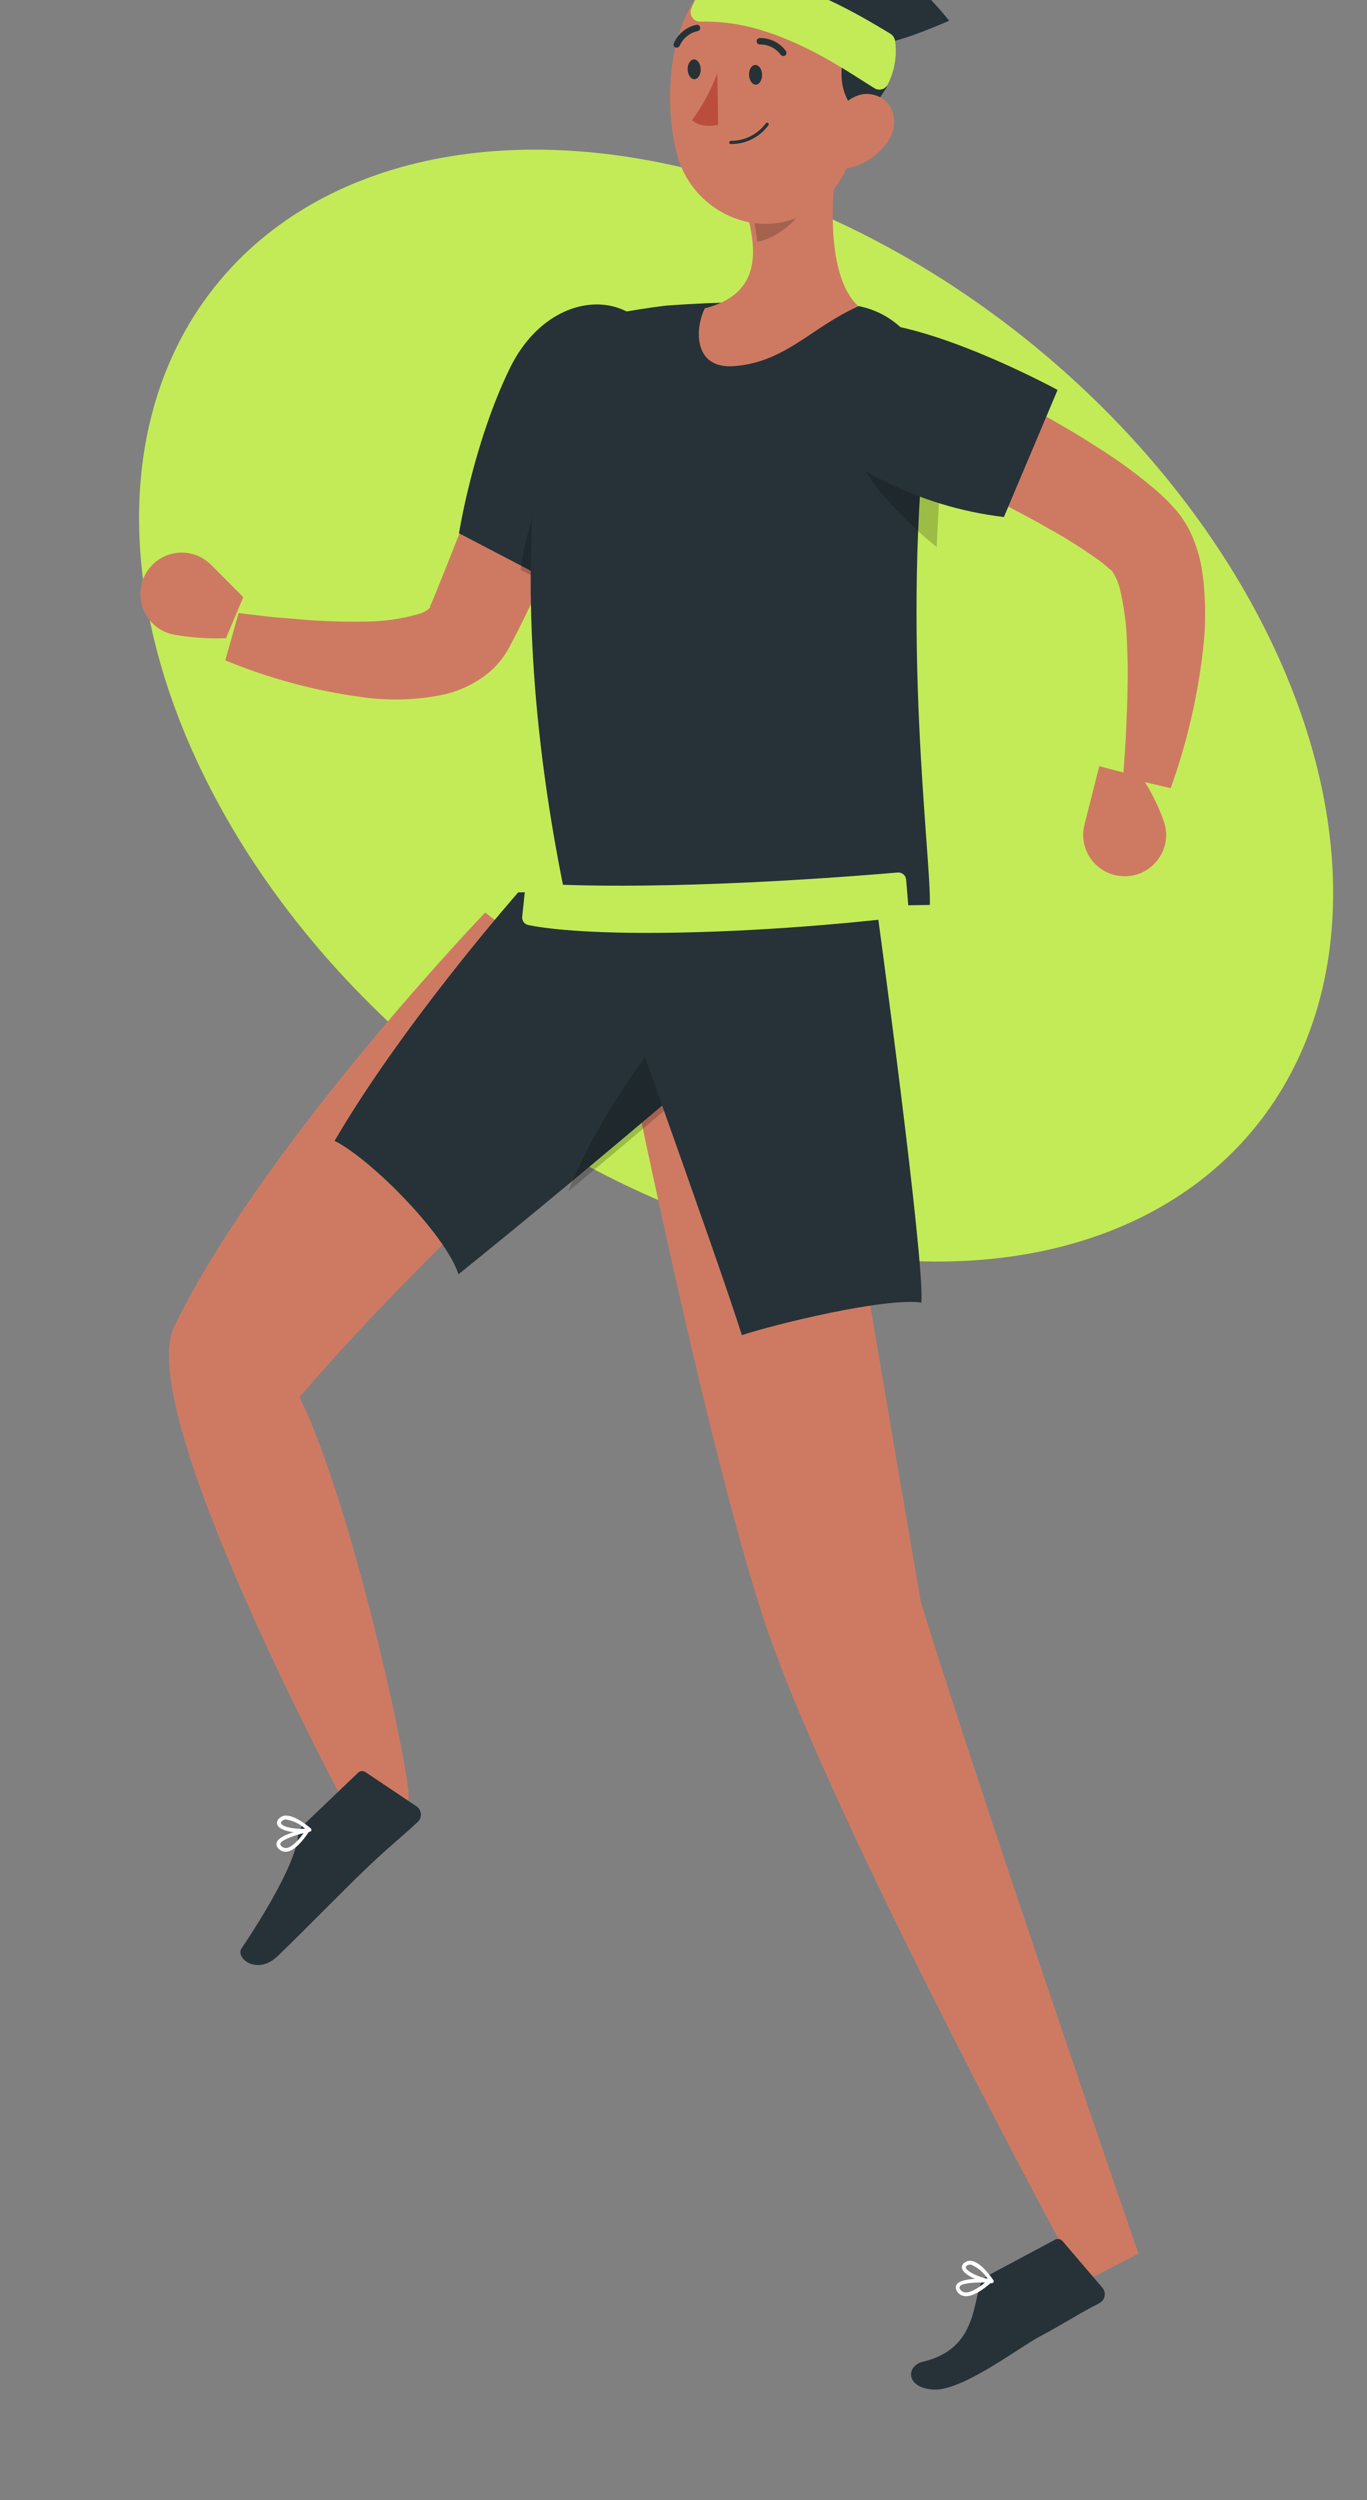 <?xml version="1.0" encoding="utf-8"?>
<svg viewBox="163.61 109.66 167.69 306.57" width="167.69px" height="306.57px" xmlns="http://www.w3.org/2000/svg" xmlns:bx="https://boxy-svg.com"><rect x="163.61" y="109.66" width="167.69" height="306.57" fill="#808080" stroke="none"/><defs><bx:export><bx:file format="svg" excluded="true"/><bx:file format="svg" path="run.svg"/></bx:export></defs><ellipse style="fill: rgb(195, 235, 87); transform-origin: 245.953px 194.902px;" cx="245.953" cy="194.902" rx="82.046" ry="57.318" transform="matrix(-0.777, -0.629, -0.629, 0.777, 7.955, 1.276)"/><g id="freepik--Character--inject-11" style="" transform="matrix(-0.952, 0, 0, 0.952, 494.539, 12.847)"><path d="M 278.418 166.925 C 280.028 172.375 281.578 177.925 283.078 183.375 C 284.578 188.825 286.078 194.375 287.618 199.715 L 288.188 201.595 C 288.188 201.595 288.078 201.525 288.098 201.595 C 288.46 202.047 288.936 202.393 289.478 202.595 C 291.642 203.486 293.922 204.062 296.248 204.305 C 298.92 204.641 301.607 204.841 304.298 204.905 C 305.668 204.905 307.058 204.985 308.448 204.985 L 312.588 204.935 L 313.658 211.165 C 307.83 212.887 301.803 213.848 295.728 214.025 C 292.313 214.158 288.899 213.719 285.628 212.725 C 283.426 212.05 281.422 210.849 279.788 209.225 C 278.776 208.184 277.977 206.954 277.438 205.605 L 276.588 203.435 C 274.488 197.895 272.688 192.435 270.948 186.915 C 269.208 181.395 267.618 175.915 266.158 170.285 L 278.418 166.925 Z" style="fill: rgb(206, 122, 99); transform-box: fill-box; transform-origin: 50% 50%;" transform="matrix(0.995, -0.105, 0.105, 0.995, -0, 0)"/><path d="M 262.101 165.737 C 258.401 173.197 270.241 197.737 270.241 197.737 L 285.441 191.737 C 285.441 191.737 284.841 180.057 281.161 169.937 C 277.281 159.217 266.211 157.447 262.101 165.737 Z" style="fill: rgb(38, 50, 56); transform-box: fill-box; transform-origin: 50% 50%;" transform="matrix(0.995, -0.105, 0.105, 0.995, 0, 0)"/><path d="M 262.048 167.13 C 265.638 165.94 269.268 167.74 272.308 174.59 C 275.348 181.44 277.138 192.49 277.038 195.59 L 270.568 198.15 C 270.568 198.15 259.498 175.44 262.048 167.13 Z" style="opacity: 0.2; transform-box: fill-box; transform-origin: 50% 50%;" transform="matrix(0.995, -0.105, 0.105, 0.995, 0, 0)"/><path d="M 312.205 202.832 L 316.775 199.122 C 319.175 197.177 322.721 197.673 324.495 200.202 C 326.84 203.572 324.664 208.216 320.575 208.572 C 318.336 208.726 316.087 208.643 313.865 208.322 L 312.205 202.832 Z" style="fill: rgb(206, 122, 99); transform-box: fill-box; transform-origin: 50% 50%;" transform="matrix(0.995, -0.105, 0.105, 0.995, -0, 0)"/><path d="M 274.904 163.806 C 274.904 163.806 281.904 191.136 266.344 238.566 L 220.114 232.956 C 220.604 226.596 227.544 198.816 227.114 168.586 C 227.019 162.188 232.289 157.01 238.684 157.216 C 239.884 157.216 241.094 157.316 242.304 157.406 C 248.894 157.82 255.455 158.615 261.954 159.786 C 266.368 160.788 270.698 162.132 274.904 163.806 Z" style="fill: rgb(38, 50, 56); transform-box: fill-box; transform-origin: 50% 50%;" transform="matrix(0.995, -0.105, 0.105, 0.995, 0, 0)"/><path d="M 232.74 162.376 C 231.282 161.635 229.594 161.488 228.03 161.966 C 225.732 164.112 224.452 167.132 224.51 170.276 C 224.6 175.996 224.42 181.636 224.07 187.046 C 226.325 185.592 228.465 183.967 230.47 182.186 C 238.91 174.726 240.38 167.006 232.74 162.376 Z" style="opacity: 0.2; transform-box: fill-box; transform-origin: 50% 50%;" transform="matrix(0.995, -0.105, 0.105, 0.995, 0, 0)"/><path d="M 241.985 135.392 C 242.455 141.862 242.285 153.592 237.355 157.282 C 243.095 160.592 245.915 165.422 252.465 166.622 C 257.565 167.562 258.035 162.522 257.005 159.622 C 250.155 157.082 251.005 151.872 252.795 147.112 L 241.985 135.392 Z" style="fill: rgb(206, 122, 99); transform-box: fill-box; transform-origin: 50% 50%;" transform="matrix(0.995, -0.105, 0.105, 0.995, -0, -0)"/><path d="M 245.787 139.972 L 252.187 146.972 C 251.753 148.08 251.418 149.225 251.187 150.392 C 248.537 149.672 245.187 146.272 245.257 143.392 C 245.225 142.23 245.405 141.071 245.787 139.972 Z" style="opacity: 0.2; transform-box: fill-box; transform-origin: 50% 50%;" transform="matrix(0.995, -0.105, 0.105, 0.995, 0, 0)"/><path d="M 240.311 125.133 C 239.801 133.753 239.061 138.783 242.851 143.703 C 248.551 151.103 259.601 148.463 262.681 140.163 C 265.451 132.693 265.831 119.843 257.861 115.423 C 250.221 111.131 240.735 116.379 240.311 125.133 Z" style="fill: rgb(206, 122, 99); transform-box: fill-box; transform-origin: 50% 50%;" transform="matrix(0.995, -0.105, 0.105, 0.995, -0, 0)"/><path d="M 238.874 133.144 C 238.874 133.144 243.154 131.774 242.674 125.814 C 243.934 122.494 258.594 120.224 258.594 120.224 C 258.594 120.224 259.594 121.104 261.734 119.104 C 266.544 114.654 258.534 109.464 250.814 108.994 C 251.173 109.689 251.581 110.357 252.034 110.994 C 252.034 110.994 241.614 109.314 235.394 112.714 C 236.096 112.968 236.837 113.1 237.584 113.104 C 234.681 114.92 231.996 117.064 229.584 119.494 C 234.784 122.434 236.584 122.904 236.584 122.904 L 236.674 128.844 L 238.874 133.144 Z" style="fill: rgb(38, 50, 56); transform-box: fill-box; transform-origin: 50% 50%;" transform="matrix(0.995, -0.105, 0.105, 0.995, -0, 0)"/><path d="M 236.217 122.89 C 235.767 124.792 235.913 126.785 236.637 128.6 C 236.932 129.188 237.643 129.432 238.237 129.15 C 240.957 127.87 246.707 124.6 253.287 123.29 C 255.974 122.735 258.735 122.63 261.457 122.98 C 262.325 123.087 263.02 122.271 262.777 121.43 C 262.381 119.993 261.731 118.638 260.857 117.43 C 260.63 117.139 260.294 116.951 259.927 116.91 C 253.077 116.13 248.017 116.71 236.927 121.96 C 236.564 122.15 236.304 122.49 236.217 122.89 Z" style="fill: rgb(195, 235, 87); transform-box: fill-box; transform-origin: 50% 50%;" transform="matrix(0.995, -0.105, 0.105, 0.995, 0, 0)"/><path d="M 235.645 135.432 C 236.577 137.395 238.249 138.909 240.295 139.642 C 243.005 140.642 244.555 138.212 243.955 135.552 C 243.415 133.152 241.345 129.772 238.545 129.972 C 235.745 130.172 234.575 133.012 235.645 135.432 Z" style="fill: rgb(206, 122, 99); transform-box: fill-box; transform-origin: 50% 50%;" transform="matrix(0.995, -0.105, 0.105, 0.995, 0, 0)"/><path d="M 261.189 242.387 C 261.189 242.387 242.549 302.967 231.509 327.137 C 220.029 352.267 182.009 407.267 182.009 407.267 L 175.179 402.797 C 175.179 402.797 201.179 347.247 211.849 322.317 C 216.299 306.717 235.439 238.207 235.439 238.207 L 261.189 242.387 Z" style="fill: rgb(206, 122, 99); transform-box: fill-box; transform-origin: 50% 50%;" transform="matrix(0.995, -0.105, 0.105, 0.995, 0, 0)"/><path d="M 194.151 407.631 L 186.061 402.141 C 185.752 401.921 185.33 401.955 185.061 402.221 L 179.321 407.661 C 178.732 408.235 178.824 409.207 179.511 409.661 C 182.371 411.531 183.291 412.431 186.851 414.841 C 189.041 416.321 195.851 422.721 199.511 422.961 C 203.171 423.201 203.511 420.311 201.291 419.531 C 194.811 417.261 195.701 411.671 195.001 408.871 C 194.882 408.366 194.579 407.924 194.151 407.631 Z" style="fill: rgb(38, 50, 56); transform-box: fill-box; transform-origin: 50% 50%;" transform="matrix(0.995, -0.105, 0.105, 0.995, 0, 0)"/><path d="M 197.907 410.058 C 197.948 410.004 197.985 409.947 198.017 409.888 C 198.152 409.667 198.152 409.389 198.017 409.168 C 197.497 408.228 194.417 408.068 193.797 408.048 C 193.612 408.039 193.488 408.233 193.572 408.398 C 193.582 408.416 193.593 408.433 193.607 408.448 C 194.377 409.298 195.837 410.698 196.987 410.578 C 197.356 410.55 197.693 410.36 197.907 410.058 Z M 194.427 408.568 C 195.767 408.668 197.427 408.958 197.617 409.408 C 197.617 409.458 197.667 409.518 197.617 409.648 C 197.489 409.886 197.255 410.05 196.987 410.088 C 196.377 410.198 195.447 409.588 194.427 408.568 Z" style="fill: rgb(255, 255, 255); transform-box: fill-box; transform-origin: 50% 50%;" transform="matrix(0.995, -0.105, 0.105, 0.995, -0, -0)"/><path d="M 197.441 407.304 C 197.481 407.247 197.518 407.186 197.551 407.124 C 197.68 406.812 197.571 406.453 197.291 406.264 C 197.045 406.047 196.717 405.945 196.391 405.984 C 195.071 406.104 193.481 408.074 193.391 408.164 C 193.275 408.308 193.359 408.524 193.541 408.552 C 193.548 408.553 193.554 408.554 193.561 408.554 C 194.541 408.654 196.801 408.124 197.441 407.304 Z M 194.141 408.064 C 194.732 407.321 195.528 406.768 196.431 406.474 C 196.626 406.447 196.823 406.505 196.971 406.634 C 197.161 406.794 197.111 406.884 197.101 406.934 C 196.891 407.424 195.241 407.974 194.141 408.064 L 194.141 408.064 Z" style="fill: rgb(255, 255, 255); transform-box: fill-box; transform-origin: 50% 50%;" transform="matrix(0.995, -0.105, 0.105, 0.995, 0, 0)"/><path d="M 276.964 239.936 C 276.964 239.936 302.194 272.456 311.194 297.106 C 315.564 309.106 279.384 361.196 279.384 361.196 L 274.884 354.566 C 273.634 355.136 285.384 318.516 294.194 304.476 C 278.394 281.526 253.194 254.476 253.194 254.476 L 276.964 239.936 Z" style="fill: rgb(206, 122, 99); transform-box: fill-box; transform-origin: 50% 50%;" transform="matrix(0.995, -0.105, 0.105, 0.995, -0, -0)"/><path d="M 287.947 359.245 L 281.627 351.775 C 281.396 351.5 281.004 351.425 280.687 351.595 L 273.687 355.285 C 272.946 355.676 272.769 356.66 273.327 357.285 C 275.577 359.845 276.807 360.985 279.587 364.285 C 281.297 366.285 287.097 373.575 289.457 376.355 C 291.817 379.135 294.887 377.175 294.167 375.825 C 290.957 369.755 288.377 363.585 288.467 360.705 C 288.482 360.171 288.296 359.65 287.947 359.245 Z" style="fill: rgb(38, 50, 56); transform-box: fill-box; transform-origin: 50% 50%;" transform="matrix(0.995, -0.105, 0.105, 0.995, 0, 0)"/><path d="M 290.721 362.617 C 290.779 362.576 290.832 362.529 290.881 362.477 C 291.077 362.31 291.162 362.047 291.101 361.797 C 290.861 360.747 287.931 359.797 287.341 359.577 C 287.248 359.55 287.148 359.577 287.081 359.647 C 287.03 359.73 287.03 359.834 287.081 359.917 C 287.591 360.917 288.631 362.677 289.771 362.867 C 290.109 362.921 290.453 362.83 290.721 362.617 Z M 287.781 360.237 C 289.041 360.707 290.511 361.417 290.631 361.907 C 290.631 361.907 290.631 362.027 290.541 362.127 C 290.358 362.327 290.089 362.425 289.821 362.387 C 289.231 362.287 288.501 361.497 287.781 360.237 L 287.781 360.237 Z" style="fill: rgb(255, 255, 255); transform-box: fill-box; transform-origin: 50% 50%;" transform="matrix(0.995, -0.105, 0.105, 0.995, 0, 0)"/><path d="M 291.023 359.807 C 291.078 359.765 291.128 359.718 291.173 359.667 C 291.388 359.405 291.388 359.028 291.173 358.767 C 290.994 358.491 290.708 358.302 290.383 358.247 C 289.083 358.017 287.013 359.487 286.923 359.547 C 286.853 359.601 286.815 359.688 286.823 359.777 C 286.836 359.868 286.897 359.944 286.983 359.977 C 287.873 360.327 290.213 360.427 291.023 359.807 Z M 287.643 359.657 C 288.411 359.091 289.331 358.771 290.283 358.737 C 290.475 358.767 290.645 358.876 290.753 359.037 C 290.883 359.237 290.823 359.317 290.753 359.357 C 290.463 359.777 288.723 359.867 287.643 359.657 Z" style="fill: rgb(255, 255, 255); transform-box: fill-box; transform-origin: 50% 50%;" transform="matrix(0.995, -0.105, 0.105, 0.995, 0, -0)"/><path d="M 273.006 236.91 C 273.006 236.91 285.926 255.13 293.166 271.2 C 288.166 273.1 277.666 281.72 275.496 286.61 C 258.496 269.67 241.496 251.51 241.496 251.51 L 254.316 234.64 L 273.006 236.91 Z" style="fill: rgb(38, 50, 56); transform-box: fill-box; transform-origin: 50% 50%;" transform="matrix(0.995, -0.105, 0.105, 0.995, 0, 0)"/><path d="M 251.36 251.245 L 250.26 261.755 C 253.69 265.345 257.92 269.755 262.52 274.475 C 259.04 262.065 251.36 251.245 251.36 251.245 Z" style="opacity: 0.2; transform-box: fill-box; transform-origin: 50% 50%;" transform="matrix(0.995, -0.105, 0.105, 0.995, -0, 0)"/><path d="M 263.059 238.634 C 263.059 238.634 242.199 281.724 238.379 290.574 C 234.379 288.754 220.599 283.804 215.829 283.974 C 215.889 278.794 226.829 234.234 226.829 234.234 L 263.059 238.634 Z" style="fill: rgb(38, 50, 56); transform-box: fill-box; transform-origin: 50% 50%;" transform="matrix(0.995, -0.105, 0.105, 0.995, -0, -0)"/><path d="M 252.817 128.938 C 252.737 129.638 253.037 130.248 253.487 130.298 C 253.937 130.348 254.387 129.838 254.487 129.138 C 254.587 128.438 254.267 127.828 253.817 127.778 C 253.367 127.728 252.897 128.238 252.817 128.938 Z" style="fill: rgb(38, 50, 56); transform-box: fill-box; transform-origin: 50% 50%;" transform="matrix(0.995, -0.105, 0.105, 0.995, 0, 0)"/><path d="M 260.753 129.07 C 260.663 129.76 260.973 130.37 261.423 130.43 C 261.873 130.49 262.323 129.96 262.423 129.27 C 262.523 128.58 262.203 127.96 261.753 127.9 C 261.303 127.84 260.833 128.37 260.753 129.07 Z" style="fill: rgb(38, 50, 56); transform-box: fill-box; transform-origin: 50% 50%;" transform="matrix(0.995, -0.105, 0.105, 0.995, 0, -0)"/><path d="M 258.57 129.35 C 259.145 131.58 260.023 133.72 261.18 135.71 C 259.81 136.71 257.77 135.94 257.77 135.94 L 258.57 129.35 Z" style="fill: rgb(186, 77, 60); transform-box: fill-box; transform-origin: 50% 50%;" transform="matrix(0.995, -0.105, 0.105, 0.995, 0, 0)"/><path d="M 255.9 138.245 C 256.009 138.245 256.1 138.163 256.11 138.055 C 256.117 137.943 256.04 137.845 255.93 137.825 C 254.167 137.651 252.593 136.649 251.69 135.125 C 251.637 135.024 251.515 134.98 251.41 135.025 C 251.309 135.078 251.269 135.202 251.32 135.305 C 252.271 136.967 253.973 138.06 255.88 138.235 L 255.9 138.245 Z" style="fill: rgb(38, 50, 56); transform-box: fill-box; transform-origin: 50% 50%;" transform="matrix(0.995, -0.105, 0.105, 0.995, 0, 0)"/><path d="M 250.392 126.263 C 250.504 126.265 250.612 126.222 250.692 126.143 C 251.4 125.366 252.437 124.976 253.482 125.093 C 253.705 125.13 253.917 124.984 253.962 124.763 C 254.005 124.543 253.862 124.329 253.642 124.283 C 252.324 124.104 251.001 124.582 250.102 125.563 C 249.935 125.725 249.935 125.992 250.102 126.153 C 250.182 126.225 250.285 126.264 250.392 126.263 Z" style="fill: rgb(38, 50, 56); transform-box: fill-box; transform-origin: 50% 50%;" transform="matrix(0.995, -0.105, 0.105, 0.995, 0, 0)"/><path d="M 264.158 126.622 L 264.288 126.622 C 264.505 126.547 264.621 126.311 264.548 126.092 C 264.141 124.829 263.151 123.839 261.888 123.432 C 261.667 123.376 261.442 123.511 261.388 123.732 C 261.324 123.951 261.456 124.179 261.678 124.232 C 262.678 124.563 263.456 125.357 263.768 126.362 C 263.833 126.52 263.987 126.623 264.158 126.622 Z" style="fill: rgb(38, 50, 56); transform-box: fill-box; transform-origin: 50% 50%;" transform="matrix(0.995, -0.105, 0.105, 0.995, 0, 0)"/><path d="M 233.646 174.241 C 228.396 176.081 222.996 178.011 217.776 180.011 C 215.156 181.011 212.576 182.011 210.066 183.131 C 207.664 184.137 205.327 185.289 203.066 186.581 C 202.816 186.731 202.566 186.871 202.366 187.021 C 202.159 187.147 201.959 187.284 201.766 187.431 L 201.526 187.601 C 201.503 187.596 201.479 187.596 201.456 187.601 C 201.374 187.658 201.3 187.725 201.236 187.801 C 200.699 188.48 200.28 189.244 199.996 190.061 C 199.179 192.438 198.616 194.895 198.316 197.391 C 197.916 200.041 197.676 202.791 197.486 205.581 C 197.406 206.971 197.296 208.371 197.236 209.781 L 197.096 213.971 L 190.846 214.751 C 189.404 208.858 188.642 202.818 188.576 196.751 C 188.522 193.456 188.878 190.168 189.636 186.961 C 190.105 184.979 190.902 183.089 191.996 181.371 C 192.344 180.854 192.724 180.359 193.136 179.891 C 193.336 179.651 193.596 179.401 193.836 179.161 L 194.416 178.641 C 194.796 178.291 195.166 178.001 195.526 177.711 C 195.886 177.421 196.246 177.171 196.606 176.911 C 199.227 175.093 201.985 173.481 204.856 172.091 C 207.576 170.711 210.306 169.501 213.046 168.331 C 218.536 166.021 223.996 164.001 229.706 162.191 L 233.646 174.241 Z" style="fill: rgb(206, 122, 99); transform-box: fill-box; transform-origin: 50% 50%;" transform="matrix(0.995, -0.105, 0.105, 0.995, 0, -0)"/><path d="M 200.288 212.9 L 201.408 220.67 C 201.802 223.743 199.501 226.504 196.408 226.67 C 192.311 226.905 189.497 222.618 191.341 218.953 C 191.343 218.949 191.345 218.944 191.348 218.94 C 192.247 217.092 193.361 215.357 194.668 213.77 L 200.288 212.9 Z" style="fill: rgb(206, 122, 99); transform-box: fill-box; transform-origin: 50% 50%;" transform="matrix(0.995, -0.105, 0.105, 0.995, 0, -0)"/><path d="M 241.572 161.467 C 236.352 154.667 210.712 165.297 210.712 165.297 L 215.872 182.297 C 221.48 182.219 227.028 181.135 232.252 179.097 C 242.852 175.197 247.022 168.597 241.572 161.467 Z" style="fill: rgb(38, 50, 56); transform-box: fill-box; transform-origin: 50% 50%;" transform="matrix(0.995, -0.105, 0.105, 0.995, -0, 0)"/><path d="M 223.495 230.036 L 222.785 233.746 C 222.696 234.261 223.019 234.758 223.525 234.886 C 226.825 235.646 238.595 238.226 251.875 239.886 C 263.815 241.376 269.335 241.146 271.285 240.956 C 271.79 240.895 272.169 240.465 272.165 239.956 L 272.165 236.546 C 272.166 236.017 271.754 235.578 271.225 235.546 C 267.475 235.416 252.425 234.546 224.655 229.236 C 224.115 229.139 223.597 229.496 223.495 230.036 Z" style="fill: rgb(195, 235, 87); transform-box: fill-box; transform-origin: 50% 50%;" transform="matrix(0.995, -0.105, 0.105, 0.995, -0, 0)"/></g></svg>